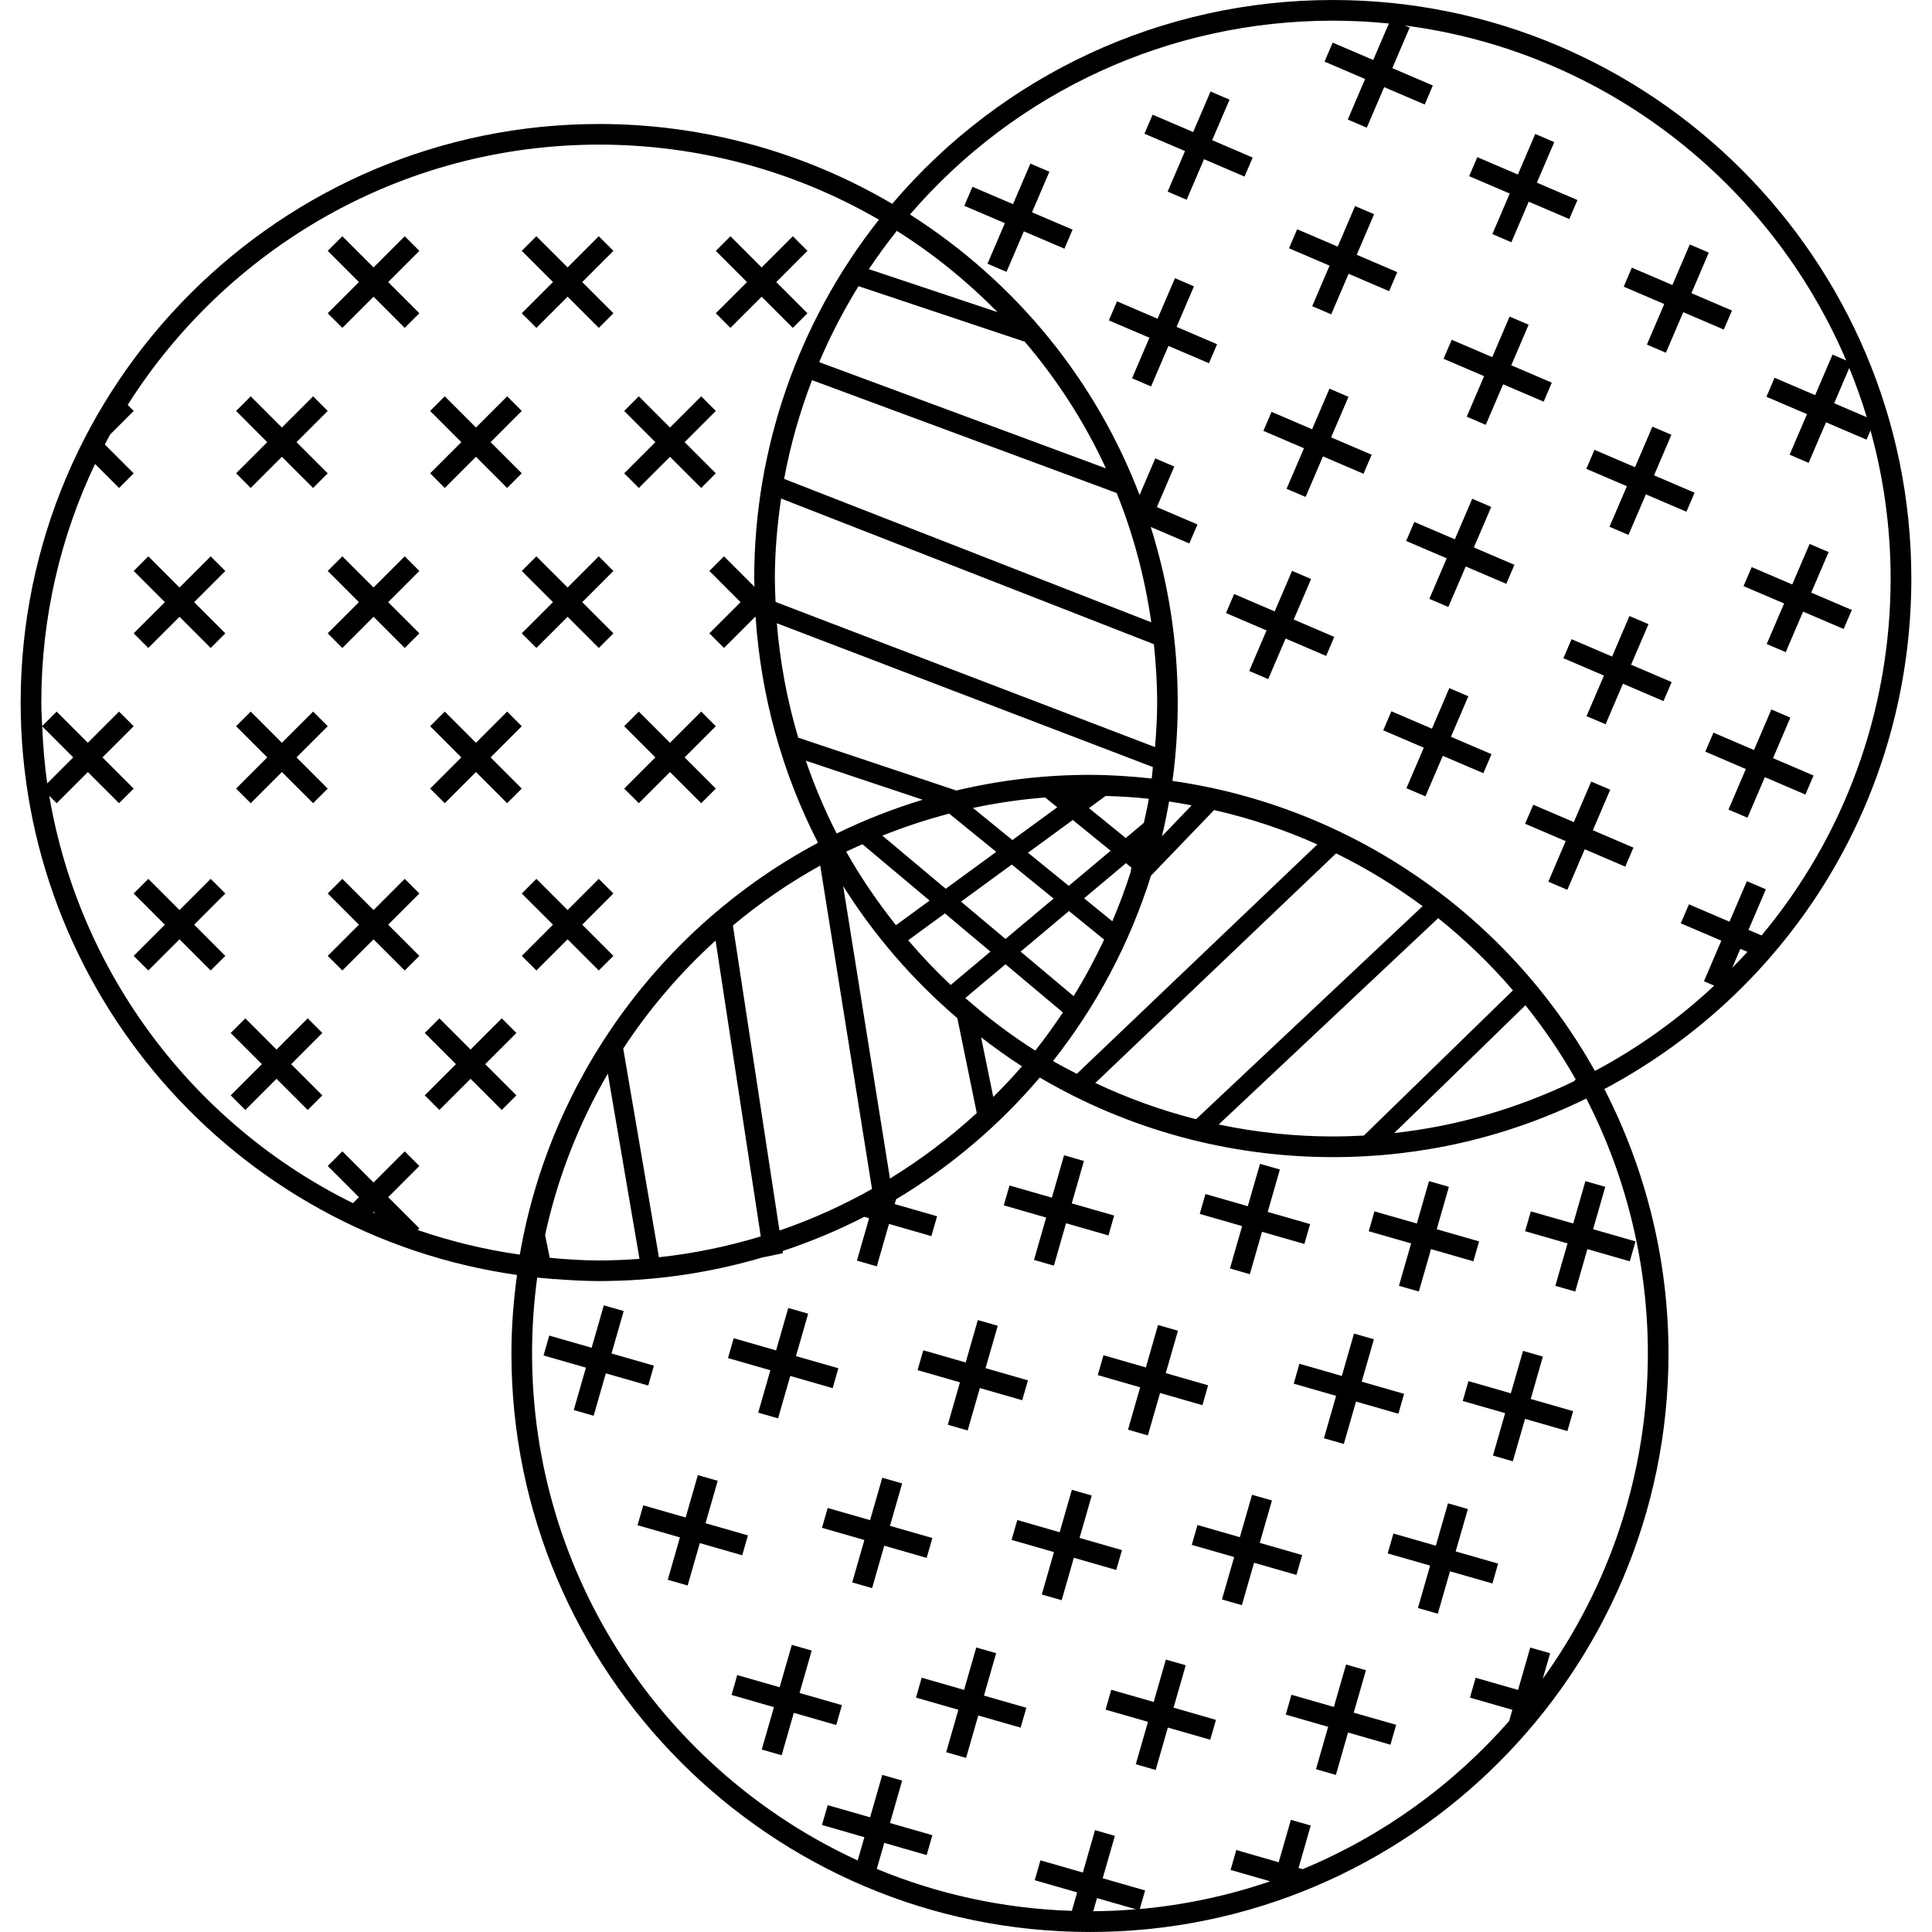 <?xml version="1.0" encoding="iso-8859-1"?>
<!-- Generator: Adobe Illustrator 16.0.0, SVG Export Plug-In . SVG Version: 6.00 Build 0)  -->
<!DOCTYPE svg PUBLIC "-//W3C//DTD SVG 1.1//EN" "http://www.w3.org/Graphics/SVG/1.1/DTD/svg11.dtd">
<svg version="1.1" id="Capa_1" xmlns="http://www.w3.org/2000/svg" xmlns:xlink="http://www.w3.org/1999/xlink" x="0px" y="0px"
	 width="99.565px" height="99.564px" viewBox="0 0 99.565 99.564" style="enable-background:new 0 0 99.565 99.564;"
	 xml:space="preserve">
<g>
	<g>
		<path d="M98.5,29.816C98.5,13.375,85.125,0,68.684,0C59.909,0,51.663,3.827,45.98,10.504C41.414,7.817,36.208,6.39,30.881,6.39
			C14.44,6.39,1.065,19.765,1.065,36.205c0,14.834,10.96,27.419,25.579,29.5c-0.182,1.335-0.288,2.69-0.288,4.044
			c0,16.44,13.375,29.815,29.814,29.815c16.441,0,29.816-13.375,29.816-29.815c0-4.739-1.148-9.436-3.305-13.625
			C92.448,50.922,98.5,40.895,98.5,29.816z M96.205,21.502l-1.682-0.721l0.778-1.817C95.639,19.792,95.943,20.637,96.205,21.502z
			 M46.219,11.897c1.917,1.211,3.647,2.625,5.191,4.19l-6.633-2.216C45.228,13.195,45.708,12.536,46.219,11.897z M81.111,55.725
			c-2.942,1.416-6.043,2.312-9.259,2.666l6.76-6.584c0.957,1.195,1.828,2.47,2.592,3.82L81.111,55.725z M70.285,58.522
			c-0.53,0.028-1.065,0.045-1.603,0.045c-1.986,0-3.955-0.213-5.877-0.616l11.311-10.633c1.393,1.113,2.682,2.357,3.854,3.72
			L70.285,58.522z M61.637,57.678c-1.785-0.453-3.521-1.08-5.19-1.867l12.409-11.833c1.566,0.771,3.058,1.682,4.457,2.722
			L61.637,57.678z M55.493,55.34c-0.412-0.215-0.824-0.428-1.227-0.66c2.263-2.861,3.967-6.104,5.051-9.555l3.253-3.38
			c1.838,0.42,3.619,1.012,5.319,1.772L55.493,55.34z M28.091,63.645c0.641-2.947,1.738-5.75,3.233-8.318l1.631,9.548
			c-0.688,0.05-1.378,0.083-2.074,0.083c-0.833,0-1.683-0.056-2.55-0.138L28.091,63.645z M33.957,64.792l-1.839-10.754
			c1.339-2.045,2.939-3.914,4.759-5.566l2.329,15.247C37.503,64.234,35.749,64.6,33.957,64.792z M37.77,47.695
			c1.389-1.161,2.893-2.196,4.5-3.088l2.669,16.667c-1.521,0.854-3.115,1.575-4.769,2.141L37.77,47.695z M55.328,51.334
			l-2.731-2.293l2.492-2.092l1.813,1.474C56.43,49.422,55.91,50.393,55.328,51.334z M46.803,48.456l1.893-1.383l2.345,1.968
			l-2.047,1.719C48.22,50.032,47.49,49.262,46.803,48.456z M58.949,42.404l-0.933,0.783l-1.896-1.541l0.857-0.627
			c0.731,0.021,1.468,0.063,2.228,0.145C59.133,41.581,59.04,41.992,58.949,42.404z M57.236,43.842l-2.158,1.811l-2.101-1.708
			l2.31-1.688L57.236,43.842z M53.863,41.098l0.622,0.506l-2.311,1.688l-2.034-1.654C51.363,41.376,52.604,41.198,53.863,41.098z
			 M48.917,41.93l2.424,1.971l-2.603,1.902l-3.263-2.737C46.602,42.612,47.751,42.235,48.917,41.93z M44.446,43.508l3.461,2.903
			l-1.734,1.268c-0.948-1.193-1.813-2.455-2.564-3.791C43.886,43.753,44.167,43.634,44.446,43.508z M49.526,46.466l2.615-1.912
			l2.156,1.753l-2.479,2.082L49.526,46.466z M57.323,47.477l-1.455-1.183l2.158-1.811l0.291,0.236l-0.02,0.02
			c-0.01,0.085-0.027,0.168-0.045,0.252C57.983,45.835,57.67,46.663,57.323,47.477z M59.352,40.12
			c-1.086-0.117-2.137-0.188-3.182-0.188c-2.351,0-4.647,0.274-6.884,0.807l-8.149-2.723c-0.572-1.918-0.939-3.897-1.103-5.898
			l19.379,7.412C59.391,39.726,59.379,39.925,59.352,40.12z M47.55,41.214c-1.511,0.46-2.99,1.036-4.432,1.74
			c-0.623-1.21-1.146-2.468-1.592-3.753L47.55,41.214z M45.864,60.735l-2.412-15.072c1.609,2.559,3.596,4.851,5.885,6.808l1,4.887
			C48.95,58.635,47.452,59.762,45.864,60.735z M51.188,56.531l-0.628-3.073c0.683,0.524,1.379,1.029,2.106,1.494
			C52.194,55.502,51.696,56.022,51.188,56.531z M49.747,51.432l2.071-1.738l2.958,2.482c-0.449,0.672-0.917,1.332-1.424,1.967
			C52.075,53.336,50.876,52.422,49.747,51.432z M59.881,43.095c0.141-0.592,0.264-1.189,0.367-1.791
			c0.391,0.056,0.777,0.129,1.163,0.2L59.881,43.095z M39.968,31.021c-0.017-0.401-0.036-0.803-0.036-1.205
			c0-1.387,0.123-2.763,0.322-4.124l19.211,7.506c0.103,0.992,0.168,1.993,0.168,3.007c0,0.766-0.045,1.532-0.109,2.297
			L39.968,31.021z M40.41,24.68c0.319-1.74,0.808-3.44,1.437-5.089l15.699,5.815v-0.001c0.856,2.12,1.454,4.356,1.784,6.665
			L40.41,24.68z M42.218,18.663c0.572-1.354,1.252-2.66,2.025-3.915l8.537,2.853l0.006-0.02c1.703,1.99,3.117,4.192,4.208,6.556
			L42.218,18.663z M2.175,37.432l1.6,1.6l-1.339,1.339C2.294,39.406,2.218,38.423,2.175,37.432z M19.217,62.483l0.034-0.034
			l0.089,0.089C19.299,62.52,19.258,62.502,19.217,62.483z M21.526,63.389l0.086-0.086l-1.607-1.607l1.607-1.607l-0.754-0.754
			l-1.607,1.607l-1.607-1.607l-0.754,0.754l1.607,1.607l-0.307,0.309C10.008,57.971,4.092,50.18,2.539,41.012l0.382,0.382
			l1.607-1.607l1.607,1.607l0.754-0.754l-1.607-1.608l1.607-1.607l-0.754-0.754l-1.607,1.607l-1.607-1.607l-0.747,0.747
			c-0.017-0.404-0.045-0.806-0.045-1.213c0-4.397,0.995-8.565,2.769-12.296l1.238,1.238l0.754-0.754l-1.487-1.487
			c0.089-0.169,0.175-0.34,0.267-0.507l1.221-1.221L6.58,20.867c5.102-8.053,14.084-13.414,24.302-13.414
			c5.078,0,10.048,1.336,14.413,3.869c-4.149,5.244-6.427,11.786-6.427,18.493c0,0.142,0.011,0.283,0.013,0.425l-1.57-1.57
			l-0.754,0.754l1.607,1.607l-1.607,1.607l0.754,0.754l1.607-1.607l0.023,0.023c0.271,4.049,1.364,8.022,3.213,11.621l-0.005,0.002
			l0.003,0.004c-8.111,4.332-13.809,12.2-15.363,21.222C24.97,64.399,23.212,63.969,21.526,63.389z M56.34,98.495l0.195-0.677
			l2.004,0.576C57.813,98.454,57.082,98.491,56.34,98.495z M84.922,69.749c0,6.253-2.013,12.041-5.416,16.765l0.379-1.315
			l-1.024-0.294l-0.628,2.186l-2.186-0.629l-0.293,1.025l2.185,0.627l-0.167,0.581c-2.895,3.296-6.525,5.927-10.639,7.63
			l-0.211-0.062l0.627-2.185l-1.024-0.294l-0.628,2.186l-2.186-0.629l-0.293,1.025l2.041,0.586c-2.139,0.732-4.389,1.221-6.72,1.428
			l0.274-0.957l-2.186-0.627l0.628-2.186l-1.024-0.295L55.805,96.5l-2.186-0.628l-0.295,1.024l2.186,0.628l-0.272,0.952
			c-3.55-0.114-6.938-0.87-10.053-2.162l0.385-1.342l2.185,0.629l0.295-1.025l-2.185-0.627l0.627-2.186l-1.024-0.295l-0.628,2.186
			l-2.185-0.627l-0.295,1.023l2.186,0.629l-0.345,1.199c-9.893-4.55-16.781-14.548-16.781-26.131c0-1.306,0.089-2.617,0.264-3.906
			c0.247,0.027,0.485,0.041,0.729,0.062c0.048,0.007,0.097,0.017,0.145,0.022l-0.002-0.012c0.786,0.062,1.562,0.106,2.326,0.106
			c2.913,0,5.765-0.431,8.487-1.239l0.001,0.007c0.327-0.063,0.654-0.136,0.98-0.206l-0.017-0.109
			c1.445-0.483,2.854-1.065,4.206-1.764l0.25,0.073l-0.627,2.185l1.024,0.295l0.628-2.186l2.185,0.628l0.294-1.024l-2.185-0.627
			l0.071-0.248c2.759-1.65,5.264-3.758,7.404-6.271l0.004,0.002l0.002-0.002c4.562,2.683,9.771,4.099,15.094,4.099
			c4.582,0,8.975-1.016,13.067-3.019C83.827,60.651,84.922,65.182,84.922,69.749z M88.708,48.477l-0.895,2.09l0.528,0.228
			c-1.822,1.7-3.877,3.188-6.147,4.397c-4.537-8.094-12.606-13.637-21.767-14.947l0.002-0.005l-0.006-0.001
			c0.182-1.334,0.271-2.689,0.271-4.034c0-3.131-0.482-6.173-1.393-9.05l1.99,0.852l0.42-0.979l-2.091-0.896l0.896-2.089
			l-0.979-0.42l-0.81,1.888c-2.243-5.874-6.322-10.946-11.832-14.458c5.477-6.355,13.382-9.988,21.785-9.988
			c0.977,0,1.941,0.05,2.895,0.146l-0.805,1.88l-2.09-0.895l-0.42,0.979l2.09,0.896L69.457,6.16l0.979,0.42l0.896-2.089l2.091,0.895
			l0.418-0.98l-2.088-0.895l0.895-2.09l-0.252-0.107c10.252,1.329,18.828,8.07,22.748,17.263l-0.705-0.303l-0.896,2.089l-2.09-0.895
			l-0.42,0.98l2.09,0.895l-0.896,2.09l0.98,0.42l0.896-2.09l2.089,0.895l0.204-0.477c0.672,2.434,1.037,4.992,1.037,7.637
			c0,6.874-2.422,13.322-6.65,18.39l-0.675-0.288l0.896-2.09l-0.979-0.42l-0.896,2.09l-2.09-0.896l-0.42,0.979L88.708,48.477z
			 M89.689,48.897l0.366,0.157c-0.254,0.28-0.521,0.552-0.787,0.822L89.689,48.897z"/>
		<polygon points="20.858,12.175 19.251,13.782 17.643,12.175 16.889,12.928 18.497,14.536 16.889,16.143 17.643,16.897 
			19.251,15.29 20.858,16.897 21.612,16.143 20.005,14.536 21.612,12.928 		"/>
		<polygon points="30.858,12.175 29.251,13.782 27.643,12.175 26.889,12.928 28.497,14.536 26.889,16.143 27.643,16.897 
			29.251,15.29 30.858,16.897 31.612,16.143 30.005,14.536 31.612,12.928 		"/>
		<polygon points="37.643,16.897 39.251,15.29 40.858,16.897 41.612,16.143 40.005,14.536 41.612,12.928 40.858,12.175 
			39.251,13.782 37.643,12.175 36.889,12.928 38.497,14.536 36.889,16.143 		"/>
		<polygon points="12.921,25.147 14.528,23.54 16.136,25.147 16.889,24.393 15.282,22.786 16.889,21.178 16.136,20.425 
			14.528,22.032 12.921,20.425 12.167,21.178 13.774,22.786 12.167,24.393 		"/>
		<polygon points="22.921,25.147 24.528,23.54 26.136,25.147 26.889,24.393 25.282,22.786 26.889,21.178 26.136,20.425 
			24.528,22.032 22.921,20.425 22.167,21.178 23.774,22.786 22.167,24.393 		"/>
		<polygon points="32.921,25.147 34.528,23.54 36.136,25.147 36.889,24.393 35.282,22.786 36.889,21.178 36.136,20.425 
			34.528,22.032 32.921,20.425 32.167,21.178 33.774,22.786 32.167,24.393 		"/>
		<polygon points="10.858,28.671 9.251,30.278 7.643,28.671 6.889,29.425 8.497,31.032 6.889,32.639 7.643,33.393 9.251,31.786 
			10.858,33.393 11.612,32.639 10.005,31.032 11.612,29.425 		"/>
		<polygon points="20.858,28.671 19.251,30.278 17.643,28.671 16.889,29.425 18.497,31.032 16.889,32.639 17.643,33.393 
			19.251,31.786 20.858,33.393 21.612,32.639 20.005,31.032 21.612,29.425 		"/>
		<polygon points="20.858,45.292 19.251,46.899 17.643,45.292 16.889,46.046 18.497,47.653 16.889,49.262 17.643,50.014 
			19.251,48.407 20.858,50.014 21.612,49.262 20.005,47.653 21.612,46.046 		"/>
		<polygon points="30.858,28.671 29.251,30.278 27.643,28.671 26.889,29.425 28.497,31.032 26.889,32.639 27.643,33.393 
			29.251,31.786 30.858,33.393 31.612,32.639 30.005,31.032 31.612,29.425 		"/>
		<polygon points="15.282,39.032 16.889,37.425 16.136,36.671 14.528,38.278 12.921,36.671 12.167,37.425 13.774,39.032 
			12.167,40.639 12.921,41.393 14.528,39.786 16.136,41.393 16.889,40.639 		"/>
		<polygon points="25.282,39.032 26.889,37.425 26.136,36.671 24.528,38.278 22.921,36.671 22.167,37.425 23.774,39.032 
			22.167,40.639 22.921,41.393 24.528,39.786 26.136,41.393 26.889,40.639 		"/>
		<polygon points="36.889,40.639 35.282,39.032 36.889,37.425 36.136,36.671 34.528,38.278 32.921,36.671 32.167,37.425 
			33.774,39.032 32.167,40.639 32.921,41.393 34.528,39.786 36.136,41.393 		"/>
		<polygon points="15.858,52.48 14.251,54.088 12.643,52.48 11.889,53.234 13.497,54.842 11.889,56.449 12.643,57.203 
			14.251,55.596 15.858,57.203 16.612,56.449 15.005,54.842 16.612,53.234 		"/>
		<polygon points="25.858,52.48 24.251,54.088 22.643,52.48 21.889,53.234 23.497,54.842 21.889,56.449 22.643,57.203 
			24.251,55.596 25.858,57.203 26.612,56.449 25.005,54.842 26.612,53.234 		"/>
		<polygon points="10.858,45.292 9.251,46.899 7.643,45.292 6.889,46.046 8.497,47.653 6.889,49.262 7.643,50.014 9.251,48.407 
			10.858,50.014 11.612,49.262 10.005,47.653 11.612,46.046 		"/>
		<polygon points="30.858,45.292 29.251,46.899 27.643,45.292 26.889,46.046 28.497,47.653 26.889,49.262 27.643,50.014 
			29.251,48.407 30.858,50.014 31.612,49.262 30.005,47.653 31.612,46.046 		"/>
		<polygon points="41.831,85.062 40.806,84.768 40.178,86.952 37.994,86.325 37.7,87.35 39.885,87.977 39.257,90.162 40.282,90.457 
			40.909,88.271 43.095,88.899 43.388,87.875 41.204,87.247 		"/>
		<polygon points="38.545,79.126 36.359,78.499 36.987,76.313 35.963,76.02 35.335,78.204 33.15,77.577 32.855,78.602 35.04,79.229 
			34.413,81.414 35.437,81.708 36.065,79.523 38.25,80.151 		"/>
		<polygon points="33.7,70.379 31.515,69.751 32.142,67.565 31.118,67.271 30.49,69.456 28.305,68.829 28.011,69.854 30.196,70.481 
			29.568,72.666 30.594,72.96 31.22,70.775 33.406,71.402 		"/>
		<polygon points="51.336,85.197 50.311,84.903 49.684,87.088 47.499,86.46 47.205,87.485 49.389,88.112 48.762,90.299 
			49.787,90.592 50.415,88.407 52.598,89.034 52.893,88.01 50.708,87.383 		"/>
		<polygon points="48.05,79.262 45.865,78.635 46.492,76.449 45.468,76.154 44.84,78.34 42.655,77.713 42.36,78.736 44.546,79.364 
			43.918,81.549 44.943,81.844 45.57,79.658 47.755,80.286 		"/>
		<polygon points="39.074,72.801 40.098,73.096 40.726,70.91 42.911,71.538 43.205,70.512 41.02,69.887 41.648,67.7 40.623,67.406 
			39.996,69.592 37.81,68.965 37.516,69.988 39.701,70.616 		"/>
		<polygon points="61.107,85.819 60.082,85.525 59.455,87.71 57.268,87.082 56.975,88.107 59.16,88.734 58.533,90.92 59.557,91.215 
			60.184,89.029 62.37,89.656 62.664,88.633 60.479,88.004 		"/>
		<polygon points="57.82,79.885 55.635,79.256 56.262,77.071 55.238,76.776 54.61,78.963 52.426,78.334 52.131,79.358 
			54.316,79.986 53.688,82.172 54.713,82.467 55.34,80.28 57.525,80.908 		"/>
		<polygon points="66.672,71.307 68.856,71.934 68.229,74.12 69.254,74.414 69.881,72.229 72.066,72.856 72.36,71.832 
			70.176,71.204 70.803,69.02 69.778,68.725 69.151,70.91 66.965,70.282 		"/>
		<polygon points="48.845,73.424 49.869,73.719 50.496,71.532 52.68,72.16 52.975,71.137 50.791,70.508 51.418,68.323 
			50.393,68.028 49.765,70.215 47.581,69.586 47.287,70.61 49.471,71.238 		"/>
		<polygon points="70.393,86.075 69.368,85.781 68.741,87.967 66.555,87.34 66.26,88.363 68.446,88.991 67.819,91.176 
			68.844,91.471 69.471,89.285 71.656,89.913 71.951,88.887 69.764,88.262 		"/>
		<polygon points="67.106,80.139 64.922,79.512 65.549,77.327 64.524,77.033 63.895,79.219 61.711,78.59 61.418,79.615 
			63.602,80.242 62.973,82.428 64,82.721 64.627,80.537 66.811,81.164 		"/>
		<polygon points="56.573,70.866 58.758,71.494 58.131,73.678 59.155,73.973 59.783,71.788 61.967,72.416 62.26,71.391 
			60.077,70.764 60.705,68.579 59.678,68.284 59.053,70.471 56.868,69.842 		"/>
		<polygon points="53.286,64.93 54.311,65.225 54.938,63.04 57.124,63.668 57.418,62.643 55.233,62.016 55.86,59.831 54.836,59.536 
			54.208,61.721 52.023,61.094 51.729,62.118 53.914,62.746 		"/>
		<polygon points="79.512,69.911 78.488,69.617 77.861,71.803 75.676,71.176 75.381,72.199 77.566,72.827 76.939,75.012 
			77.963,75.307 78.592,73.121 80.776,73.749 81.07,72.723 78.885,72.096 		"/>
		<polygon points="72.094,66.264 73.12,66.557 73.747,64.373 75.93,65.001 76.225,63.975 74.042,63.348 74.668,61.163 
			73.643,60.869 73.016,63.053 70.832,62.428 70.537,63.451 72.721,64.079 		"/>
		<polygon points="75.647,77.768 74.623,77.473 73.995,79.658 71.809,79.03 71.514,80.055 73.701,80.682 73.073,82.868 
			74.098,83.162 74.725,80.977 76.91,81.604 77.205,80.58 75.018,79.952 		"/>
		<polygon points="63.385,65.371 64.41,65.666 65.037,63.48 67.221,64.108 67.516,63.083 65.331,62.456 65.958,60.27 64.934,59.977 
			64.305,62.161 62.122,61.534 61.828,62.559 64.012,63.186 		"/>
		<polygon points="81.704,60.869 81.076,63.053 78.891,62.428 78.596,63.451 80.782,64.079 80.154,66.264 81.178,66.559 
			81.805,64.373 83.991,65.001 84.286,63.975 82.1,63.348 82.727,61.163 		"/>
		<polygon points="60.174,9.875 61.154,10.295 62.049,8.205 64.137,9.1 64.557,8.12 62.469,7.225 63.364,5.136 62.385,4.716 
			61.489,6.805 59.399,5.91 58.979,6.89 61.069,7.785 		"/>
		<polygon points="54.08,8.851 53.1,8.431 52.205,10.521 50.115,9.626 49.695,10.606 51.785,11.501 50.89,13.591 51.87,14.011 
			52.764,11.921 54.855,12.816 55.275,11.836 53.184,10.941 		"/>
		<polygon points="76.908,12.064 77.887,12.484 78.783,10.394 80.873,11.289 81.293,10.309 79.203,9.414 80.098,7.324 79.118,6.904 
			78.223,8.994 76.133,8.099 75.713,9.079 77.803,9.974 		"/>
		<polygon points="67.624,15.779 68.604,16.199 69.5,14.11 71.588,15.005 72.008,14.025 69.918,13.13 70.814,11.04 69.833,10.62 
			68.939,12.71 66.848,11.815 66.428,12.795 68.518,13.69 		"/>
		<polygon points="61.53,14.756 60.551,14.336 59.655,16.426 57.565,15.53 57.145,16.511 59.235,17.406 58.34,19.495 59.32,19.915 
			60.215,17.826 62.303,18.72 62.723,17.74 60.635,16.845 		"/>
		<polygon points="84.872,17.759 85.85,18.178 86.747,16.089 88.836,16.984 89.256,16.004 87.167,15.109 88.061,13.019 
			87.082,12.599 86.186,14.689 84.096,13.794 83.678,14.774 85.766,15.669 		"/>
		<polygon points="75.588,21.474 76.568,21.894 77.463,19.804 79.553,20.7 79.971,19.72 77.883,18.825 78.777,16.735 77.797,16.315 
			76.902,18.405 74.813,17.51 74.393,18.49 76.482,19.385 		"/>
		<polygon points="84.954,32.166 83.973,31.746 83.078,33.836 80.989,32.941 80.569,33.921 82.658,34.816 81.762,36.906 
			82.744,37.325 83.637,35.236 85.727,36.131 86.148,35.151 84.057,34.256 		"/>
		<polygon points="69.494,20.451 68.512,20.031 67.619,22.121 65.529,21.225 65.109,22.206 67.199,23.1 66.303,25.19 67.284,25.61 
			68.178,23.52 70.268,24.416 70.688,23.435 68.598,22.54 		"/>
		<polygon points="85.24,24.497 86.135,22.407 85.155,21.988 84.26,24.077 82.17,23.182 81.75,24.162 83.84,25.057 82.945,27.147 
			83.924,27.566 84.82,25.477 86.91,26.372 87.33,25.392 		"/>
		<polygon points="76.85,26.123 75.871,25.703 74.975,27.793 72.885,26.898 72.467,27.878 74.555,28.773 73.661,30.862 
			74.639,31.282 75.536,29.193 77.625,30.088 78.045,29.107 75.956,28.213 		"/>
		<polygon points="67.566,29.839 66.586,29.419 65.691,31.509 63.6,30.613 63.182,31.594 65.27,32.489 64.377,34.578 65.357,34.998 
			66.252,32.908 68.342,33.803 68.76,32.823 66.672,31.928 		"/>
		<polygon points="92.266,36.982 91.287,36.562 90.391,38.652 88.301,37.757 87.883,38.737 89.971,39.632 89.077,41.721 
			90.055,42.141 90.952,40.052 93.041,40.947 93.461,39.967 91.372,39.072 		"/>
		<polygon points="82.982,40.698 82.002,40.278 81.107,42.368 79.016,41.472 78.596,42.453 80.686,43.347 79.793,45.438 
			80.772,45.857 81.668,43.767 83.758,44.663 84.178,43.682 82.088,42.787 		"/>
		<polygon points="91.047,33.19 92.027,33.609 92.922,31.52 95.012,32.415 95.432,31.435 93.342,30.54 94.238,28.45 93.258,28.031 
			92.362,30.12 90.273,29.225 89.852,30.205 91.943,31.1 		"/>
		<polygon points="75.67,35.882 74.689,35.462 73.795,37.552 71.705,36.656 71.285,37.636 73.375,38.532 72.479,40.621 
			73.459,41.041 74.354,38.951 76.444,39.846 76.864,38.866 74.774,37.971 		"/>
	</g>
</g>
<g>
</g>
<g>
</g>
<g>
</g>
<g>
</g>
<g>
</g>
<g>
</g>
<g>
</g>
<g>
</g>
<g>
</g>
<g>
</g>
<g>
</g>
<g>
</g>
<g>
</g>
<g>
</g>
<g>
</g>
</svg>
